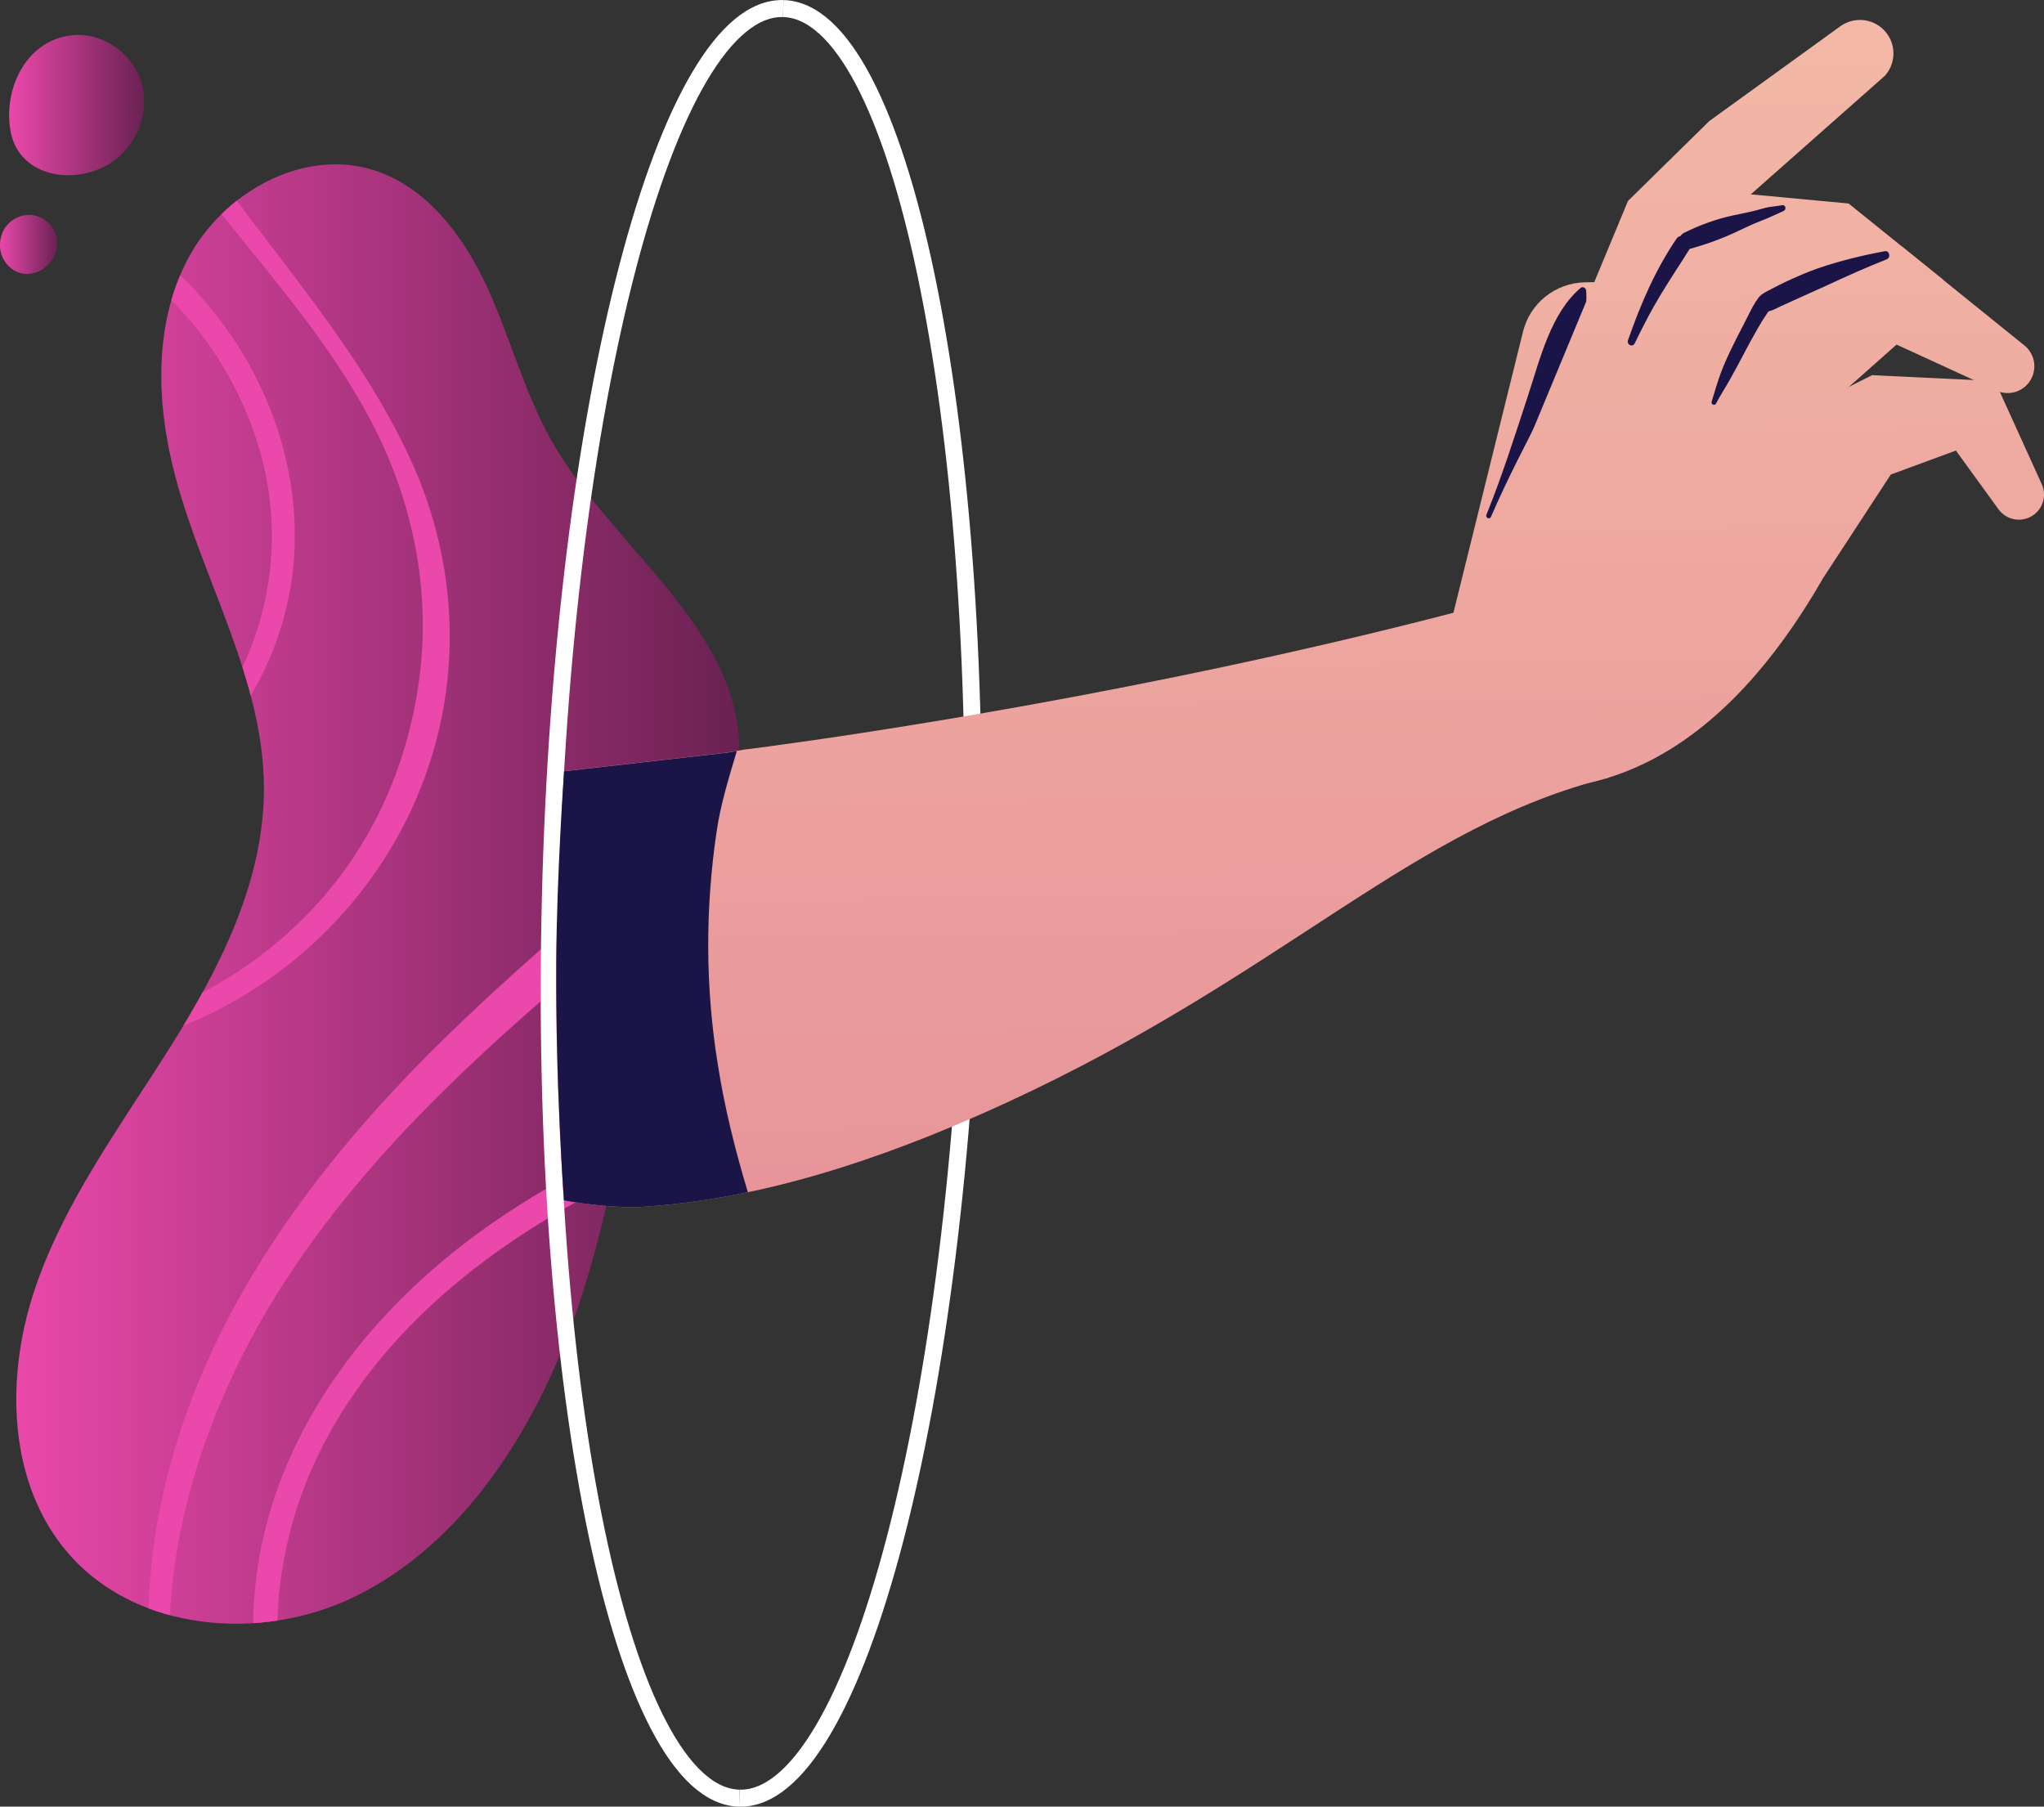 <?xml version="1.0" encoding="utf-8"?>
<!-- Generator: Adobe Illustrator 26.1.0, SVG Export Plug-In . SVG Version: 6.00 Build 0)  -->
<svg version="1.1" id="OBJECTS" xmlns="http://www.w3.org/2000/svg" xmlns:xlink="http://www.w3.org/1999/xlink" x="0px" y="0px"
	 viewBox="0 0 167.05 147.64" style="enable-background:new 0 0 167.05 147.64;" xml:space="preserve">
<rect x="0" y="0" width="167.05" height="147.64" fill="#333333" stroke="none"/>
<style type="text/css">
	.st0{fill:none;stroke:#FFFFFF;stroke-width:1.389;stroke-miterlimit:10;}
	.st1{fill:url(#SVGID_1_);}
	.st2{clip-path:url(#SVGID_00000006706964987142849200000010890016248275046569_);}
	.st3{fill:#EA48AA;}
	.st4{fill:url(#SVGID_00000109732743753808263370000009479936446118550173_);}
	.st5{fill:url(#SVGID_00000168078102481639813620000001783280170314439814_);}
	.st6{fill:url(#SVGID_00000183933698517911492360000011176413828703731608_);}
	.st7{fill:#1B1447;}
	.st8{fill:url(#SVGID_00000046297081650617710220000009108914612537512869_);}
	.st9{fill:url(#SVGID_00000161598096436628786350000018088230019652143003_);}
	.st10{fill:url(#SVGID_00000088119477808354060650000006149596828885553571_);}
	.st11{fill:url(#SVGID_00000124847398829843481790000009116550977853941918_);}
	.st12{fill:url(#SVGID_00000034072515626201532210000005641342798965246390_);}
	.st13{fill:url(#SVGID_00000126307736168952915790000015620179031878622856_);}
</style>
<g>
	<path class="st0" d="M64.01,0.7c9.52,0.23,16.43,33.16,15.44,73.55c-0.99,40.39-9.51,72.94-19.03,72.7"/>
	<g>
		<g>
			
				<linearGradient id="SVGID_1_" gradientUnits="userSpaceOnUse" x1="-22.934" y1="35.112" x2="36.162" y2="35.112" gradientTransform="matrix(-1 0 0 -1 37.488 108.18)">
				<stop  offset="0" style="stop-color:#6A2152"/>
				<stop  offset="1" style="stop-color:#EA48AA"/>
			</linearGradient>
			<path class="st1" d="M45.18,112.07c-3.45,7.66-8.77,14.86-16.35,18.49c-7.58,3.62-17.66,2.77-23.19-3.55
				c-5.01-5.72-5.23-14.39-2.81-21.61c2.42-7.21,7.05-13.42,11.1-19.86c4.05-6.44,7.67-13.56,7.64-21.17
				c-0.03-8.84-4.95-16.85-7.23-25.39c-1.57-5.89-1.82-12.44,1.02-17.83c2.84-5.39,9.39-9.09,15.2-7.24
				c4.35,1.39,7.34,5.41,9.25,9.55c1.91,4.15,3.05,8.65,5.3,12.62c4.97,8.73,15.34,15.24,15.31,25.28
				c-0.02,8.01-5.75,15.8-7.72,23.54C50.35,94.11,49.13,103.31,45.18,112.07z"/>
			<g>
				<defs>
					<path id="SVGID_00000034079609520404303750000003373262444020040122_" d="M45.18,112.07c-3.45,7.66-8.77,14.86-16.35,18.49
						c-7.58,3.62-17.66,2.77-23.19-3.55c-5.01-5.72-5.23-14.39-2.81-21.61c2.42-7.21,7.05-13.42,11.1-19.86
						c4.05-6.44,7.67-13.56,7.64-21.17c-0.03-8.84-4.95-16.85-7.23-25.39c-1.57-5.89-1.82-12.44,1.02-17.83
						c2.84-5.39,9.39-9.09,15.2-7.24c4.35,1.39,7.34,5.41,9.25,9.55c1.91,4.15,3.05,8.65,5.3,12.62
						c4.97,8.73,15.34,15.24,15.31,25.28c-0.02,8.01-5.75,15.8-7.72,23.54C50.35,94.11,49.13,103.31,45.18,112.07z"/>
				</defs>
				<clipPath id="SVGID_00000119828211692737372420000017880344029658632336_">
					<use xlink:href="#SVGID_00000034079609520404303750000003373262444020040122_"  style="overflow:visible;"/>
				</clipPath>
				<g style="clip-path:url(#SVGID_00000119828211692737372420000017880344029658632336_);">
					<path class="st3" d="M20.7,132.06c-0.18,6.18,1.44,12.4,5.04,17.47c0.69,0.96,2.2-0.07,1.52-1.05
						c-6.32-9.03-5.7-21.24-0.69-30.7c5.92-11.16,16.97-18.52,28.32-23.33c6.72-2.84,13.74-4.74,20.58-7.23
						c1.12-0.41,0.52-1.98-0.6-1.71c-6.61,1.58-13.15,3.78-19.44,6.37c-6.13,2.52-12.08,5.61-17.36,9.65
						C28.4,108.93,21.07,119.58,20.7,132.06z"/>
					<path class="st3" d="M13.38,121.82c-1.67,7.3-1.74,14.87,0.28,22.1c0.23,0.81,1.41,0.37,1.22-0.42
						c-3.07-13.06,0.86-26.72,7.82-37.86c7.92-12.67,19.67-22.46,31.06-31.87c6.58-5.44,13.15-10.89,19.02-17.12
						c0.98-1.04-0.61-2.87-1.71-1.89c-11.55,10.36-24.1,19.61-35.16,30.51C25.62,95.4,16.65,107.52,13.38,121.82z"/>
					<path class="st3" d="M7.87,1.26c4.91,12.58,16.12,21.22,22.38,33.01c3.27,6.16,4.84,13.14,4.14,20.12
						c-0.72,7.13-3.5,13.93-8.3,19.29c-5.18,5.78-12.35,9.73-20.03,10.9c-0.96,0.15-0.89,1.65,0.1,1.53
						C20.72,84.33,32.88,73.45,36,59.09c1.56-7.2,0.67-14.68-2.37-21.37c-2.85-6.28-7.06-11.85-11.23-17.3
						c-4.79-6.26-9.59-12.5-12.79-19.75C9.14-0.41,7.43,0.15,7.87,1.26z"/>
					<path class="st3" d="M11.61,22.18c1.02,1.17,2.25,2.16,3.3,3.31c1.11,1.21,2.1,2.52,2.97,3.9c1.71,2.69,2.96,5.65,3.68,8.71
						c1.45,6.19,0.46,12.62-2.53,17.93c-1.75,3.11-4.1,5.81-7,7.88c-0.63,0.45,0.04,1.52,0.7,1.08c5.53-3.66,9.4-9.35,10.81-15.93
						c1.4-6.52,0.1-13.51-3.32-19.52c-0.95-1.67-2.06-3.24-3.31-4.71c-1.24-1.46-2.67-3.03-4.38-3.93
						C11.64,20.44,11,21.48,11.61,22.18z"/>
				</g>
			</g>
		</g>
		
			<linearGradient id="SVGID_00000069388626921644229790000000196084963656214423_" gradientUnits="userSpaceOnUse" x1="25.707" y1="99.586" x2="36.736" y2="99.586" gradientTransform="matrix(-1 0 0 -1 37.488 108.18)">
			<stop  offset="0" style="stop-color:#6A2152"/>
			<stop  offset="1" style="stop-color:#EA48AA"/>
		</linearGradient>
		<path style="fill:url(#SVGID_00000069388626921644229790000000196084963656214423_);" d="M9.1,13.28
			c2.06-1.35,3.15-4.07,2.49-6.44c-0.66-2.37-3.08-4.16-5.54-3.97c-3.88,0.29-5.83,4.39-5.18,7.88C1.58,14.52,6.17,15.2,9.1,13.28z"
			/>
		
			<linearGradient id="SVGID_00000101796348623864499030000009301179138703477910_" gradientUnits="userSpaceOnUse" x1="32.811" y1="88.206" x2="37.488" y2="88.206" gradientTransform="matrix(-1 0 0 -1 37.488 108.18)">
			<stop  offset="0" style="stop-color:#6A2152"/>
			<stop  offset="1" style="stop-color:#EA48AA"/>
		</linearGradient>
		<path style="fill:url(#SVGID_00000101796348623864499030000009301179138703477910_);" d="M3.54,21.96
			c0.8-0.52,1.27-1.53,1.11-2.47c-0.17-0.99-1.05-1.82-2.06-1.92c-1-0.1-2.03,0.53-2.4,1.47C-0.66,21.2,1.49,23.31,3.54,21.96z"/>
	</g>
	<path class="st0" d="M60.42,146.95c-9.52-0.23-16.43-33.16-15.44-73.55c0.99-40.39,9.51-72.94,19.03-72.7"/>
	<g>
		
			<linearGradient id="SVGID_00000111182948635331483770000015910406878097803704_" gradientUnits="userSpaceOnUse" x1="89.044" y1="114.954" x2="87.465" y2="-5.596">
			<stop  offset="0" style="stop-color:#E58E97"/>
			<stop  offset="1" style="stop-color:#F4BBA7"/>
		</linearGradient>
		<path style="fill:url(#SVGID_00000111182948635331483770000015910406878097803704_);" d="M131.54,63.53
			c-16.09,3.96-26.49,16.06-49.23,26.56c-4.39,2.02-8.88,3.84-13.41,5.28c-2.58,0.82-5.18,1.52-7.78,2.06c-2.84,0.6-5.67,1-8.5,1.19
			c-1.87,0.14-4.81-0.2-6.53-0.52c0,0-0.76-9.57-0.62-20.54c0.02-1.78,0.62-14.54,0.62-14.54l13.34-1.52l0.78-0.14l0.67-0.11
			c0,0,0.72-0.08,2.08-0.27c7.01-0.94,30.99-4.43,56.16-10.99L131.54,63.53z"/>
		<path class="st7" d="M61.12,97.43c-2.84,0.6-5.67,1-8.5,1.19c-1.87,0.14-4.81-0.2-6.53-0.52c0,0-0.68-8.96-0.63-19.36
			c0.03-7.16,0.64-15.71,0.64-15.71l13.34-1.52l0.78-0.14c-0.66,2.21-1.34,4.41-1.65,6.57c-0.94,6.31-0.93,12.78,0.1,19.08
			C59.22,90.55,60.09,94.01,61.12,97.43z"/>
		<g>
			<g>
				<g>
					
						<linearGradient id="SVGID_00000007406725426025435750000014501010287725636260_" gradientUnits="userSpaceOnUse" x1="128.653" y1="114.461" x2="127.073" y2="-6.137">
						<stop  offset="0" style="stop-color:#E58E97"/>
						<stop  offset="1" style="stop-color:#F4BBA7"/>
					</linearGradient>
					<path style="fill:url(#SVGID_00000007406725426025435750000014501010287725636260_);" d="M118.38,51.71l6.08-24.56
						c0.56-2.36,2.65-4.03,5.07-4.08l7.38-0.14L118.38,51.71z"/>
					<path class="st7" d="M121.48,42.07c1.3-3.21,2.34-6.51,3.42-9.8c0.95-2.9,1.85-6.69,4.28-8.74c0.16-0.14,0.43-0.01,0.45,0.2
						c0.26,3.17-1.82,6.51-3.22,9.22c-1.58,3.07-3.19,6.12-4.56,9.29C121.75,42.48,121.38,42.32,121.48,42.07z"/>
					
						<linearGradient id="SVGID_00000178183961835070563760000007526808901580814266_" gradientUnits="userSpaceOnUse" x1="131.19" y1="114.428" x2="129.61" y2="-6.171">
						<stop  offset="0" style="stop-color:#E58E97"/>
						<stop  offset="1" style="stop-color:#F4BBA7"/>
					</linearGradient>
					<path style="fill:url(#SVGID_00000178183961835070563760000007526808901580814266_);" d="M119.11,50l13.94-33.58l15.88,30.94
						c-5.87,10.19-17.52,23.92-37.05,13.23L119.11,50z"/>
					
						<linearGradient id="SVGID_00000170236248356255515630000017764102104703105970_" gradientUnits="userSpaceOnUse" x1="151.635" y1="114.16" x2="150.055" y2="-6.438">
						<stop  offset="0" style="stop-color:#E58E97"/>
						<stop  offset="1" style="stop-color:#F4BBA7"/>
					</linearGradient>
					<path style="fill:url(#SVGID_00000170236248356255515630000017764102104703105970_);" d="M134.83,32.37l20.61-12.22l10.08,8.14
						c0.82,0.72,0.98,1.93,0.38,2.85l0,0c-0.64,0.97-1.92,1.27-2.93,0.68L155,28.16l-4.61,4.09l-6.3,12.31L134.83,32.37z"/>
					
						<linearGradient id="SVGID_00000062872751535728096020000003507092966360069046_" gradientUnits="userSpaceOnUse" x1="154.457" y1="114.123" x2="152.877" y2="-6.475">
						<stop  offset="0" style="stop-color:#E58E97"/>
						<stop  offset="1" style="stop-color:#F4BBA7"/>
					</linearGradient>
					<path style="fill:url(#SVGID_00000062872751535728096020000003507092966360069046_);" d="M148.92,47.36l5.61-8.58l5.32-1.96
						l3.48,4.8c0.59,0.81,1.67,1.08,2.57,0.64l0,0c0.98-0.48,1.42-1.64,0.99-2.64l-3.85-8.48L153,30.66l-8.5,4.29l-4.57,5.83
						L148.92,47.36z"/>
					
						<linearGradient id="SVGID_00000152245620100708111210000013651405333457567394_" gradientUnits="userSpaceOnUse" x1="147.176" y1="114.218" x2="145.596" y2="-6.38">
						<stop  offset="0" style="stop-color:#E58E97"/>
						<stop  offset="1" style="stop-color:#F4BBA7"/>
					</linearGradient>
					<polygon style="fill:url(#SVGID_00000152245620100708111210000013651405333457567394_);" points="133.05,16.42 139.7,9.89 
						142.83,15.86 151.08,16.63 158.83,22.88 137.86,33 					"/>
					
						<linearGradient id="SVGID_00000052075749931597786580000012646484866254637699_" gradientUnits="userSpaceOnUse" x1="148.622" y1="114.2" x2="147.042" y2="-6.399">
						<stop  offset="0" style="stop-color:#E58E97"/>
						<stop  offset="1" style="stop-color:#F4BBA7"/>
					</linearGradient>
					<path style="fill:url(#SVGID_00000052075749931597786580000012646484866254637699_);" d="M139.7,9.89l10.7-7.74
						c1.1-0.79,2.61-0.67,3.56,0.3l0,0c1.01,1.02,1.05,2.65,0.1,3.73l-13.75,12.16L139.7,9.89z"/>
					<g>
						<path class="st7" d="M145.77,17.24c-0.62,0.27-1.21,0.57-1.85,0.81c-0.66,0.25-1.27,0.55-1.91,0.85
							c-1.24,0.59-2.54,1.06-3.86,1.43c-0.02,0.01-0.04,0-0.06,0.01c0,0,0,0,0,0c-0.79,1.27-1.62,2.5-2.39,3.78
							c-0.77,1.27-1.45,2.6-2.1,3.94c-0.17,0.35-0.67,0.12-0.55-0.25c1-2.88,2.25-5.8,3.98-8.32c0.07-0.11,0.19-0.17,0.31-0.2
							c0.07-0.1,0.16-0.19,0.29-0.26c1.26-0.63,2.6-1.12,3.98-1.42c0.65-0.14,1.3-0.26,1.95-0.43c0.34-0.09,0.68-0.2,1.03-0.26
							c0.35-0.06,0.7-0.08,1.05-0.15C145.94,16.71,146.02,17.13,145.77,17.24z"/>
						<path class="st7" d="M154.2,21.19c-1.7,0.67-3.36,1.42-5.02,2.19c-0.81,0.38-1.64,0.73-2.46,1.11
							c-0.41,0.19-0.82,0.37-1.23,0.56c-0.32,0.15-0.63,0.33-0.96,0.4c-0.17,0.28-0.38,0.55-0.55,0.84
							c-0.17,0.29-0.34,0.57-0.5,0.86c-0.37,0.65-0.73,1.31-1.07,1.97c-0.33,0.64-0.68,1.27-1.03,1.9
							c-0.37,0.66-0.78,1.28-1.13,1.95c-0.12,0.23-0.44,0.08-0.36-0.16c0.24-0.74,0.44-1.5,0.71-2.23c0.25-0.68,0.54-1.33,0.85-1.98
							c0.31-0.65,0.64-1.29,0.97-1.92c0.36-0.68,0.68-1.41,1.08-2.05c0.02-0.03,0.05-0.05,0.08-0.08c0-0.01,0-0.02,0.01-0.03
							c0.25-0.47,0.7-0.64,1.16-0.89c0.4-0.21,0.8-0.42,1.21-0.61c0.87-0.4,1.74-0.79,2.64-1.1c1.76-0.6,3.6-1.05,5.43-1.39
							C154.42,20.45,154.55,21.05,154.2,21.19z"/>
					</g>
				</g>
			</g>
		</g>
	</g>
</g>
</svg>
